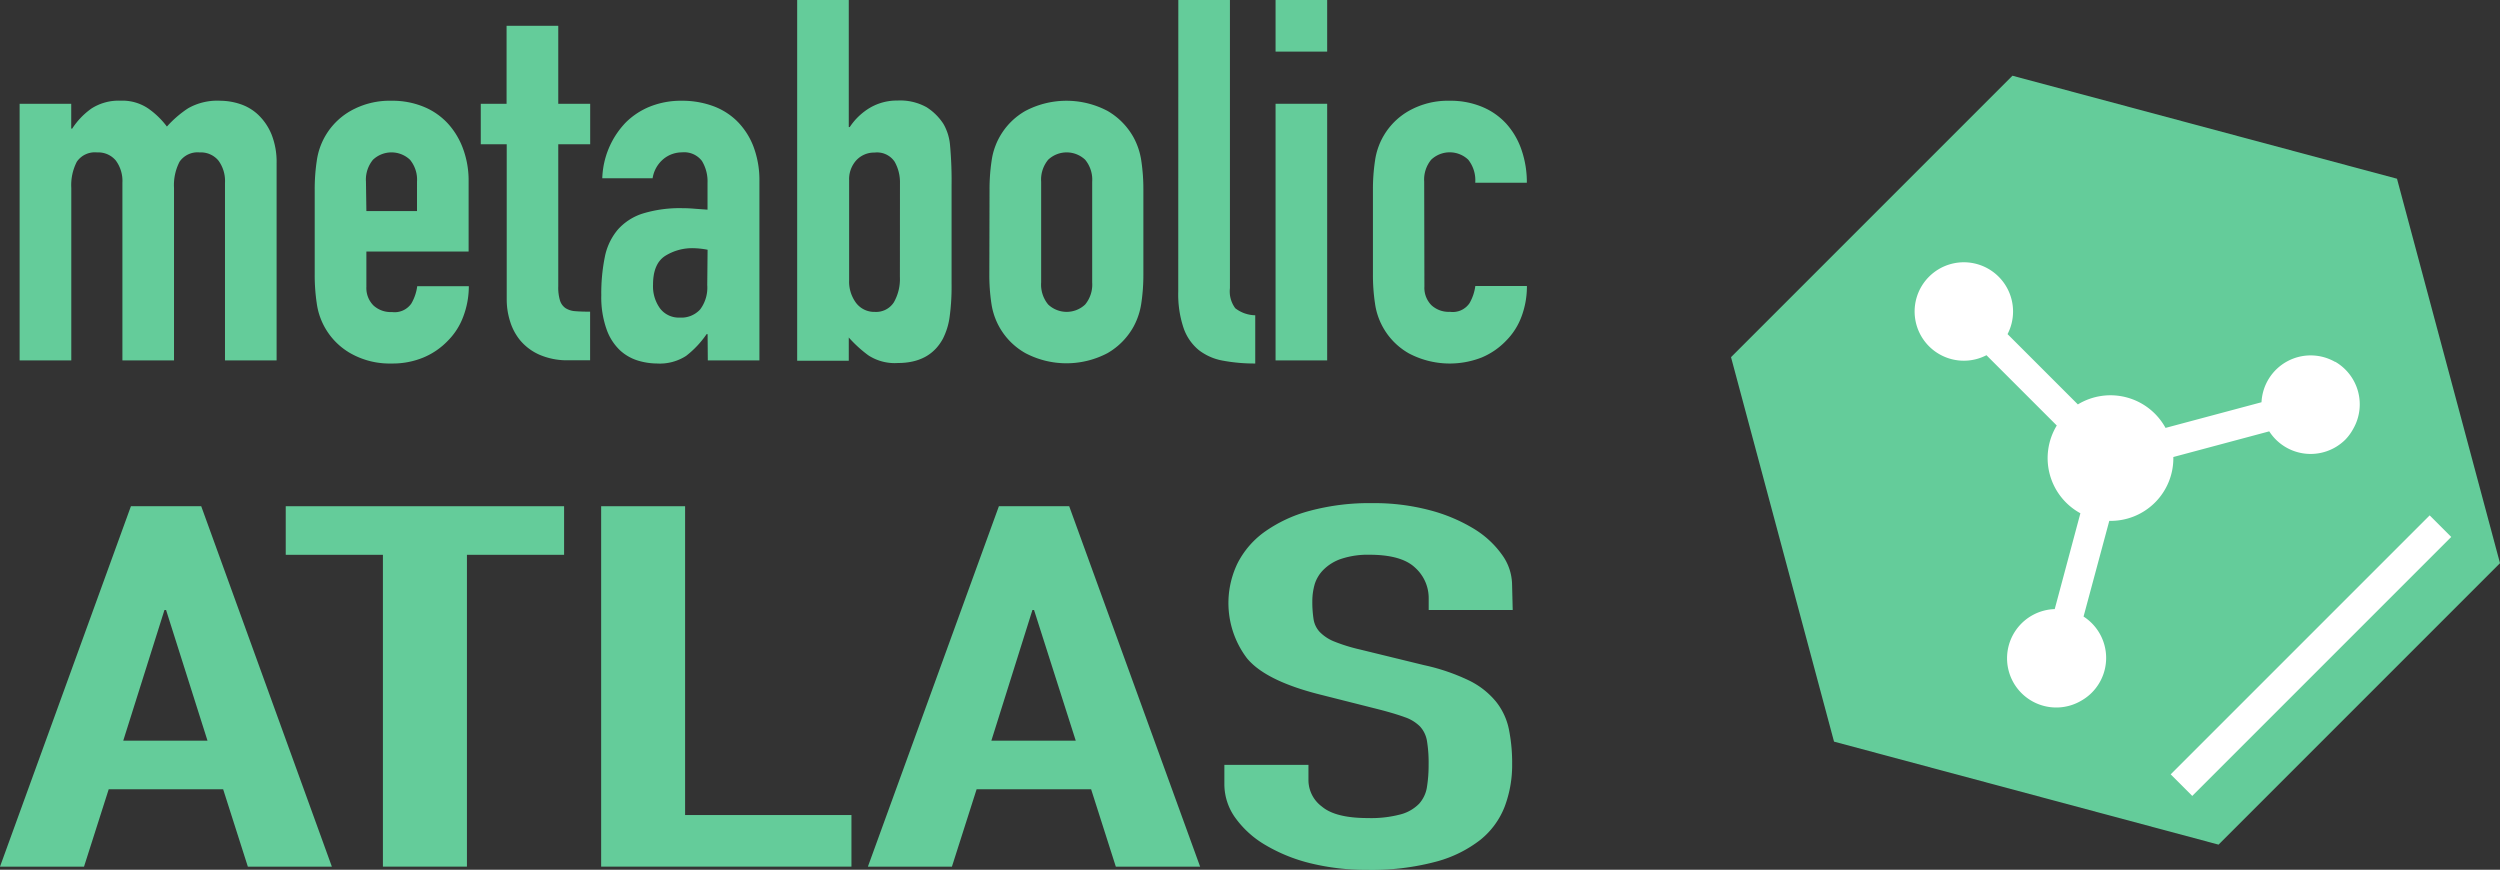<svg xmlns="http://www.w3.org/2000/svg" viewBox="0 0 355.57 123.7">
  <rect x="0" y="0" width="355.57" height="123.7" fill="#333333" stroke="none"/>
  <title>sysomics_logo</title>
  <g id="Layer_2" data-name="Layer 2">
    <g id="Layer_1-2" style="fill:#64cc9a;" data-name="Layer 1">
      <path d="M2.79,14.76h7.34v3.53h.14A10.44,10.44,0,0,1,13,15.44a7.14,7.14,0,0,1,4.14-1.12,6.56,6.56,0,0,1,4,1.15A11.83,11.83,0,0,1,23.74,18a15.44,15.44,0,0,1,3-2.59,8.39,8.39,0,0,1,4.61-1.08,9.07,9.07,0,0,1,2.81.47,6.86,6.86,0,0,1,2.59,1.55,8.08,8.08,0,0,1,1.87,2.77,10.59,10.59,0,0,1,.72,4.14v28H32V26a4.89,4.89,0,0,0-.94-3.17,3.24,3.24,0,0,0-2.66-1.15A3.1,3.1,0,0,0,25.54,23a7.23,7.23,0,0,0-.79,3.74V51.26H17.41V26a4.89,4.89,0,0,0-.94-3.17,3.24,3.24,0,0,0-2.66-1.15A3.1,3.1,0,0,0,10.93,23a7.23,7.23,0,0,0-.79,3.74V51.26H2.79Z"/>
      <path d="M52.11,35.78v5a3.52,3.52,0,0,0,1,2.66,3.62,3.62,0,0,0,2.63.94,2.89,2.89,0,0,0,2.77-1.22,6.59,6.59,0,0,0,.83-2.45h7.34A12.2,12.2,0,0,1,65.9,45a9.56,9.56,0,0,1-2.2,3.46,10.33,10.33,0,0,1-3.46,2.38,11.41,11.41,0,0,1-4.54.86,11.29,11.29,0,0,1-5.83-1.44,9.68,9.68,0,0,1-4.82-7.13,27,27,0,0,1-.29-4.1V27a27,27,0,0,1,.29-4.1,9.68,9.68,0,0,1,4.82-7.13,11.3,11.3,0,0,1,5.83-1.44,11.66,11.66,0,0,1,4.57.86,9.64,9.64,0,0,1,3.46,2.41,10.84,10.84,0,0,1,2.16,3.64,13,13,0,0,1,.76,4.46V35.78Zm0-5.76h7.2V25.85a4.45,4.45,0,0,0-1-3.13,3.83,3.83,0,0,0-5.26,0,4.45,4.45,0,0,0-1,3.13Z"/>
      <path d="M72.05,3.67H79.4V14.76h4.54v5.76H79.4V40.75a6.32,6.32,0,0,0,.25,2,2.06,2.06,0,0,0,.79,1.08,2.93,2.93,0,0,0,1.4.43q.86.07,2.09.07v6.91h-3a9.9,9.9,0,0,1-4.21-.79,7.58,7.58,0,0,1-2.7-2,7.89,7.89,0,0,1-1.48-2.77,10.29,10.29,0,0,1-.47-3V20.52H68.38V14.76h3.67Z"/>
      <path d="M100.64,47.52h-.14a13.59,13.59,0,0,1-2.92,3.1,6.91,6.91,0,0,1-4.14,1.08,9.59,9.59,0,0,1-2.66-.4,6.65,6.65,0,0,1-2.56-1.44,7.53,7.53,0,0,1-1.94-3A13.57,13.57,0,0,1,85.52,42a26,26,0,0,1,.5-5.44,8.63,8.63,0,0,1,1.84-3.89,7.94,7.94,0,0,1,3.56-2.3,18,18,0,0,1,5.69-.76q.79,0,1.58.07l1.94.14V26a5.6,5.6,0,0,0-.79-3.1A3.17,3.17,0,0,0,97,21.67a4.15,4.15,0,0,0-2.63.94,4.44,4.44,0,0,0-1.55,2.74H85.66A12,12,0,0,1,89,17.42a10.42,10.42,0,0,1,3.46-2.27A11.85,11.85,0,0,1,97,14.33a12.77,12.77,0,0,1,4.32.72,9.53,9.53,0,0,1,3.49,2.16,10.3,10.3,0,0,1,2.34,3.6,13.53,13.53,0,0,1,.86,5V51.26h-7.34Zm0-12a12.06,12.06,0,0,0-2-.22,7.22,7.22,0,0,0-4.07,1.12q-1.69,1.12-1.69,4.07a5.35,5.35,0,0,0,1,3.38,3.35,3.35,0,0,0,2.81,1.3A3.62,3.62,0,0,0,99.59,44a5.17,5.17,0,0,0,1-3.46Z"/>
      <path d="M113.38,0h7.34V18.07h.14a8.88,8.88,0,0,1,2.92-2.77,7.59,7.59,0,0,1,3.85-1,7.73,7.73,0,0,1,4.14.94,7.88,7.88,0,0,1,2.41,2.38,7.26,7.26,0,0,1,.94,3,56.11,56.11,0,0,1,.22,5.83v13.9a32,32,0,0,1-.29,4.82,9.75,9.75,0,0,1-.94,3q-1.87,3.46-6.41,3.46a6.88,6.88,0,0,1-4.18-1.08A18,18,0,0,1,120.72,48v3.31h-7.34ZM128,26a5.89,5.89,0,0,0-.76-3,3,3,0,0,0-2.84-1.3,3.44,3.44,0,0,0-2.63,1.12,4,4,0,0,0-1,2.84V39.82a5.08,5.08,0,0,0,1,3.28,3.24,3.24,0,0,0,2.66,1.26A3,3,0,0,0,127.13,43a6.67,6.67,0,0,0,.86-3.6Z"/>
      <path d="M140.74,27a27,27,0,0,1,.29-4.1,9.68,9.68,0,0,1,4.82-7.13,12.53,12.53,0,0,1,11.66,0,9.87,9.87,0,0,1,3.74,3.82,10,10,0,0,1,1.08,3.31,27.17,27.17,0,0,1,.29,4.1V39a27.14,27.14,0,0,1-.29,4.1,10,10,0,0,1-1.08,3.31,9.86,9.86,0,0,1-3.74,3.82,12.53,12.53,0,0,1-11.66,0A9.68,9.68,0,0,1,141,43.13a27,27,0,0,1-.29-4.1Zm7.34,13.18a4.45,4.45,0,0,0,1,3.13,3.83,3.83,0,0,0,5.26,0,4.45,4.45,0,0,0,1-3.13V25.85a4.45,4.45,0,0,0-1-3.13,3.83,3.83,0,0,0-5.26,0,4.45,4.45,0,0,0-1,3.13Z"/>
      <path d="M167.59,0h7.34V41a4,4,0,0,0,.76,2.84,4.76,4.76,0,0,0,2.84,1V51.7a24.28,24.28,0,0,1-4.57-.4,7.83,7.83,0,0,1-3.46-1.51,7,7,0,0,1-2.16-3.13,15,15,0,0,1-.76-5.18Z"/>
      <path d="M181.42,0h7.34V7.34h-7.34Zm0,14.76h7.34v36.5h-7.34Z"/>
      <path d="M202.59,40.75a3.52,3.52,0,0,0,1,2.66,3.62,3.62,0,0,0,2.63.94A2.89,2.89,0,0,0,209,43.13a6.59,6.59,0,0,0,.83-2.45h7.34a12.2,12.2,0,0,1-.76,4.32,9.56,9.56,0,0,1-2.2,3.46,10.32,10.32,0,0,1-3.46,2.38,12.44,12.44,0,0,1-10.37-.58,9.68,9.68,0,0,1-4.82-7.13,27,27,0,0,1-.29-4.1V27a27,27,0,0,1,.29-4.1,9.68,9.68,0,0,1,4.82-7.13,11.3,11.3,0,0,1,5.83-1.44,11.67,11.67,0,0,1,4.57.86,9.64,9.64,0,0,1,3.46,2.41,10.71,10.71,0,0,1,2.16,3.71,14.08,14.08,0,0,1,.76,4.68h-7.34a4.69,4.69,0,0,0-1-3.28,3.83,3.83,0,0,0-5.26,0,4.45,4.45,0,0,0-1,3.13Z"/>
      <path d="M18.62,72h10L47.2,123.26H35.25l-3.51-11H15.46l-3.51,11H0Zm5,14.76h-.23l-5.86,18.58H29.51Z"/>
      <path d="M54.46,78.91H40.64V72H80.23v6.91H66.41v44.35H54.46Z"/>
      <path d="M85.5,72H97.44v43.92H121.1v7.34H85.5Z"/>
      <path d="M142.07,72h10l18.62,51.26H158.7l-3.51-11H138.9l-3.51,11H123.44Zm5,14.76h-.23L141,105.34H153Z"/>
      <path d="M215.15,86.76H203.2V85.1a5.81,5.81,0,0,0-1.93-4.36q-1.93-1.84-6.5-1.84a12,12,0,0,0-4,.58A6.49,6.49,0,0,0,188.27,81,5,5,0,0,0,187,83.05a8.71,8.71,0,0,0-.35,2.48,15.71,15.71,0,0,0,.18,2.56,3.41,3.41,0,0,0,.88,1.8,6,6,0,0,0,2,1.33,24.59,24.59,0,0,0,3.69,1.15l9.13,2.23a28.82,28.82,0,0,1,6.44,2.2,11.42,11.42,0,0,1,3.81,3,9.26,9.26,0,0,1,1.82,3.89,24.18,24.18,0,0,1,.47,5,16.78,16.78,0,0,1-1.05,6,11.3,11.3,0,0,1-3.46,4.75,17.63,17.63,0,0,1-6.38,3.13,35.42,35.42,0,0,1-9.72,1.15,33.32,33.32,0,0,1-8.08-.94A23.47,23.47,0,0,1,180,120.2a13.92,13.92,0,0,1-4.28-3.85,8.18,8.18,0,0,1-1.58-4.82v-2.74H186.1v2.3a4.7,4.7,0,0,0,1.93,3.64q1.93,1.62,6.5,1.62a16.33,16.33,0,0,0,4.74-.54,5.73,5.73,0,0,0,2.58-1.51,4.62,4.62,0,0,0,1.11-2.41,19.88,19.88,0,0,0,.23-3.17,19.3,19.3,0,0,0-.23-3.31,4,4,0,0,0-1-2.09,5.63,5.63,0,0,0-2.11-1.3q-1.35-.5-3.57-1.08l-8.55-2.16q-7.73-1.95-10.37-5.15A13,13,0,0,1,176,80.14a12.42,12.42,0,0,1,3.81-4.46,19.87,19.87,0,0,1,6.38-3,32.67,32.67,0,0,1,9-1.12,30.85,30.85,0,0,1,8.14,1,23.54,23.54,0,0,1,6.32,2.66,13.5,13.5,0,0,1,4,3.71,7.37,7.37,0,0,1,1.41,4.21Z"/>
      <g class="metabolite">
        <polygon style="fill:#64cc9a;" points="315.54 120.13 355.57 80.1 340.92 25.42 286.23 10.77 246.2 50.8 260.85 105.48 315.54 120.13"/>
        <rect style="fill:#fff;" x="302.64" y="91.08" width="52.09" height="4.34" transform="translate(30.33 259.73) rotate(-45)"/>
        <path style="fill:#fff;" d="M332.13,51.48a7,7,0,0,0-10.48,5.73L308,60.86a8.93,8.93,0,0,0-12.47-3.34l-10-10a7,7,0,1,0-3,3l10,10A8.93,8.93,0,0,0,295.89,73l-3.65,13.63a7,7,0,1,0,3.82,13,7,7,0,0,0,1.46-1.12,7,7,0,0,0-1.18-10.82L300,74.08A8.91,8.91,0,0,0,309.11,65l13.64-3.65a7,7,0,0,0,10.82,1.18A7,7,0,0,0,334.69,61a7,7,0,0,0-2.56-9.55Z"/>
      </g>
    </g>
  </g>
</svg>

